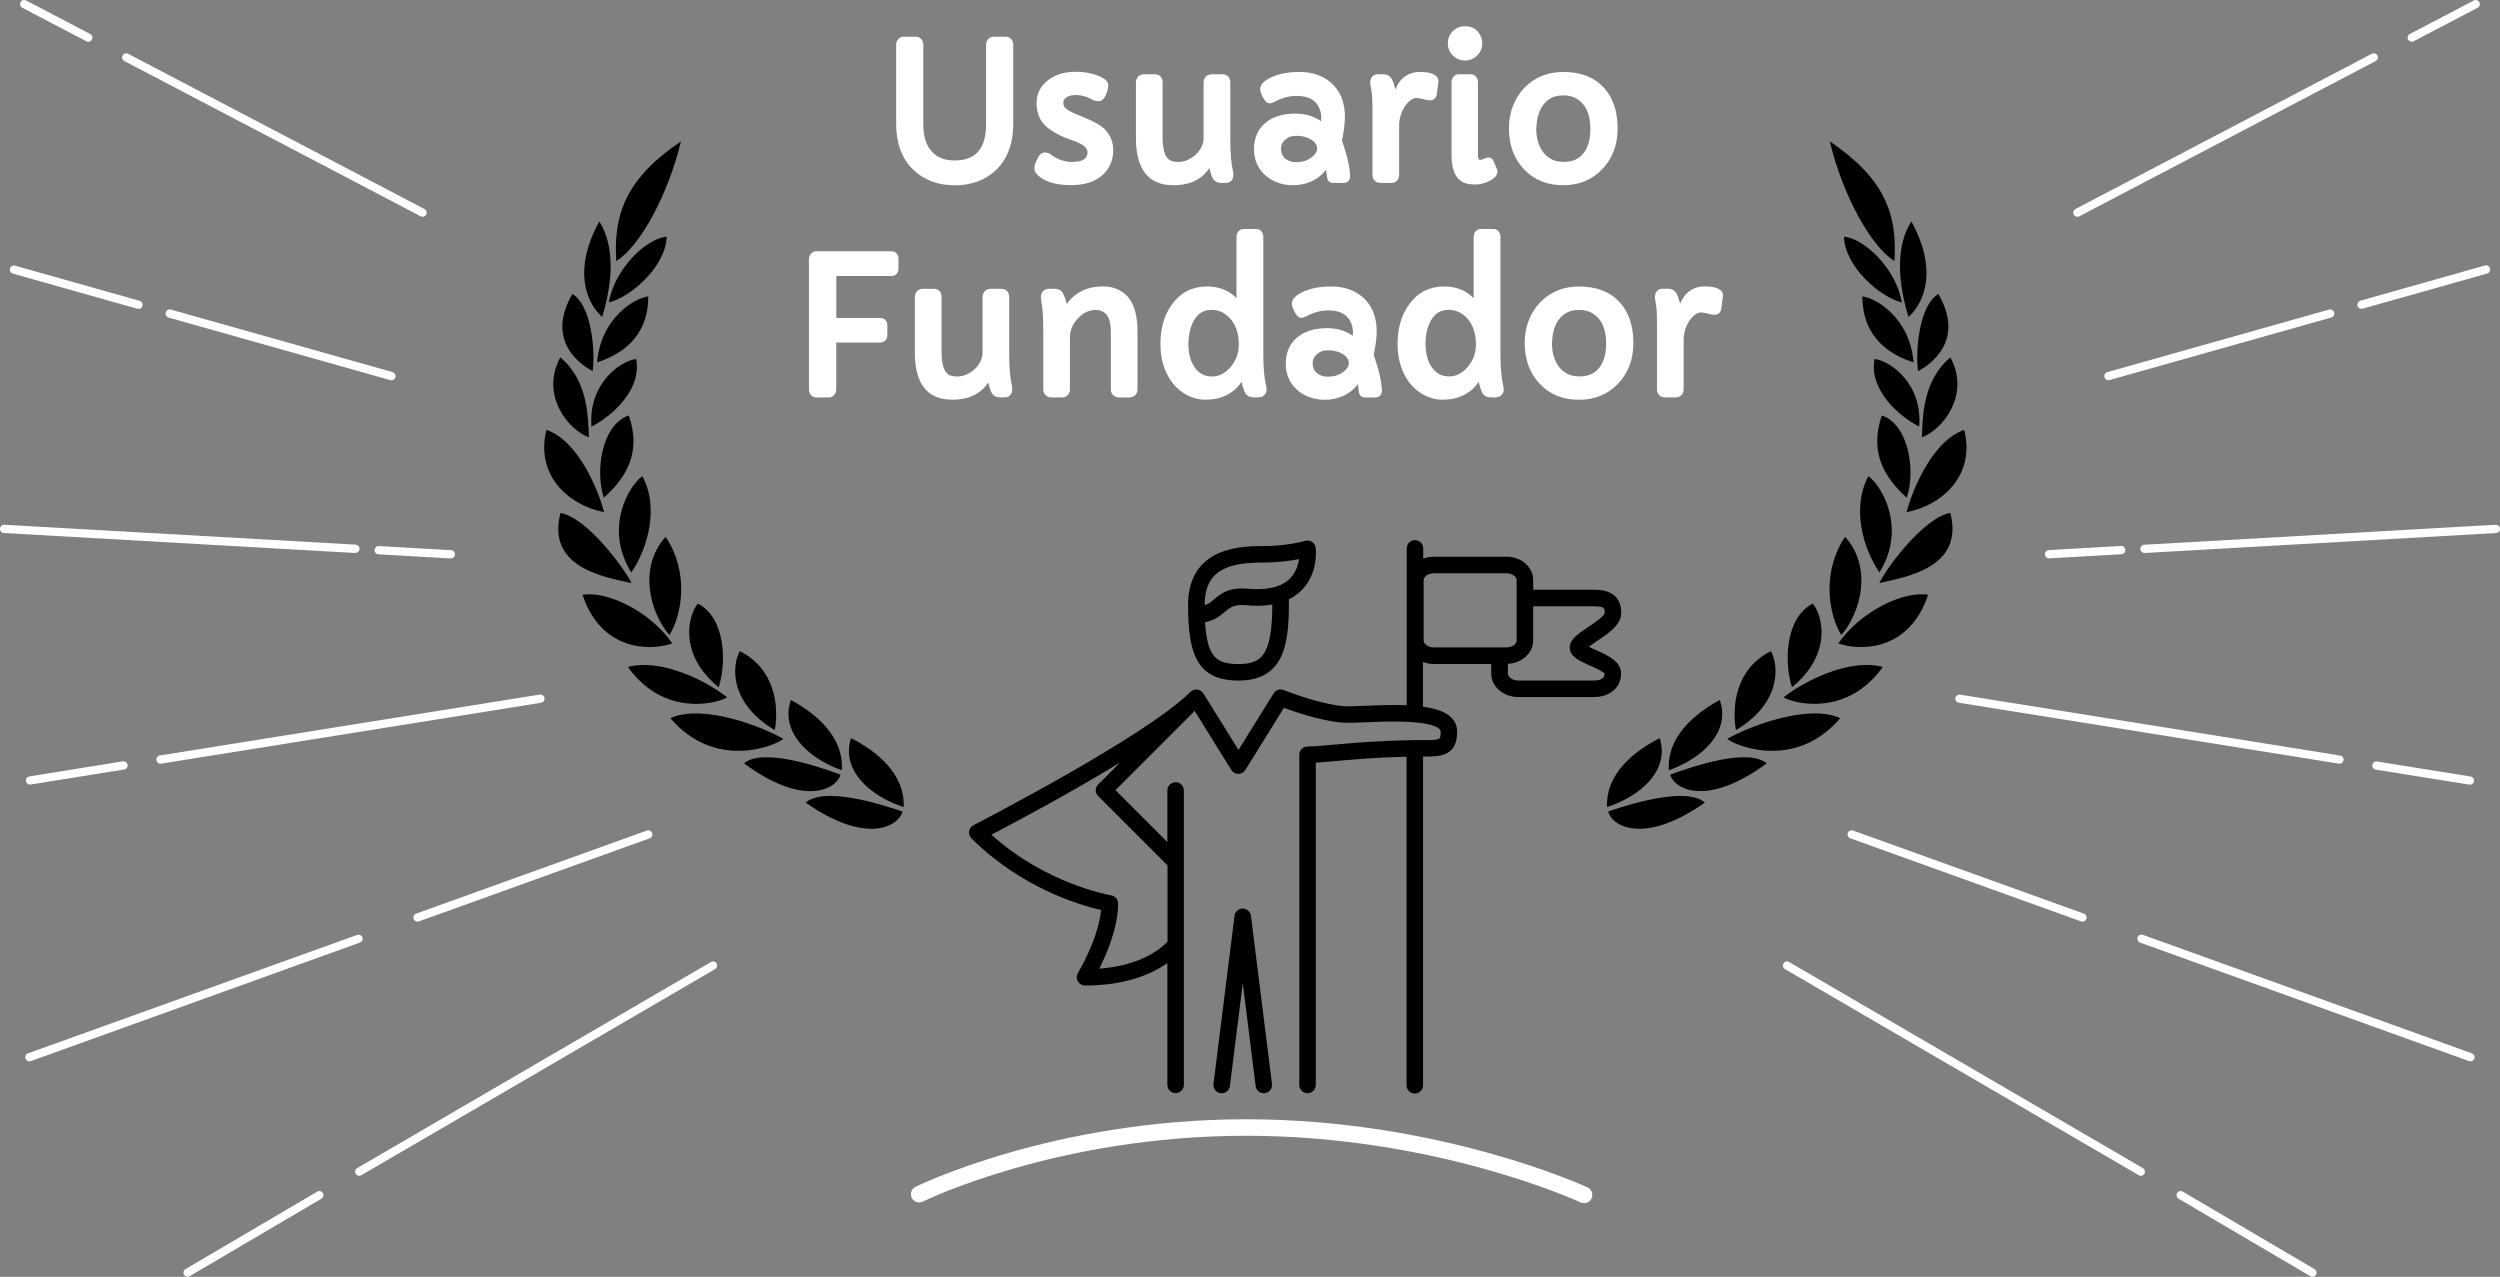 <svg xmlns="http://www.w3.org/2000/svg" id='user_founder' width="302.99" height="154.74" viewBox="0 0 302.99 154.74"><rect x="0" y="0" width="302.99" height="154.74" fill="#808080" stroke="none"/><path d="M223.62 65.06c-2.77 4.08-2.11 9.22-.46 11.9 2.28-2.61 3.87-8.1.46-11.9zm2.82-7.35c-2.04 3.77-.68 8.71 1.34 11.67 3.36-5.42.24-10.56-1.34-11.67zm3.16-26.07c.37-5.8-1.27-10.06-7.84-14.51 1.58 6.56 4.98 12.72 7.84 14.51zm1.49 28.68c1.1-3.25.25-8.86-3.02-9.97-1.61 4.65.51 7.69 3.02 9.97zm1.51-8.62c.42-5.24-3.53-7.97-5.41-8.19-.71 3.61 2.79 6.86 5.41 8.19zm-6.89-15.77c.03 5.11 3.49 7.12 6.21 7.99-.48-5.62-4.83-7.89-6.21-7.99zm-2.23-7.24c.13 3.72 4.5 7.39 7.02 7.96-.72-4.11-4.55-7.76-7.02-7.96zm-.68 49.29c2.78.96 8.61.89 10.88-5.89-2.83-.51-8.1 1.88-10.88 5.89zm-3.1-4.83c-3.37 1.74-3.48 7.18-2.52 10.14 4.9-4 3.74-8.67 2.52-10.14zm-3.54 11.37c1.52.86 7.78 2.26 12.03-3.69-4.2-1.11-9.81 1.9-12.03 3.69zm-1.54-5.6c-4.17 2.08-4.75 6.46-4.24 9.57 5.68-3.37 5.15-8.04 4.24-9.57zm-5.29 10.63c1.34 1.03 8.43 3.67 13.7-2.51-3.92-1.79-11.16 1.04-13.7 2.51zm-.9-4.71c-2.93 1.58-6.45 4.41-6.17 8.51 4.15-1.47 7.5-4.72 6.17-8.51zm-6.01 9.04c.54 1.86 4.56 3.91 11.7-1.37-2.29-1.89-8.94.36-11.7 1.37zm-1.27-4.42c-2.97 1.5-6.56 4.25-6.38 8.35 4.18-1.36 7.61-4.53 6.38-8.35zm-6.25 8.89c.49 1.87 4.46 4.03 11.73-1.08-2.23-1.95-8.94.13-11.73 1.08zm32.87-27.69c3.26-.74 10.31-1.85 8.6-8.5-3.25.56-7.88 6.87-8.6 8.5zm3.3-8.59c4.4-.84 8.36-4.55 6.98-9.97-3.76 1.29-6.22 7.05-6.98 9.97zm1.85-9.07c2.43-.86 5.94-5.09 3.46-9.69-3.38 2.84-3.35 7.2-3.46 9.69zm-.46-8.02c1.58-.83 5.71-3.76 2.46-9.35-2.27 1.32-2.81 6.75-2.46 9.35zm-.81-18.15c-2.44 3.87-1.04 9.28-.36 11.57 1.08-.86 4.13-4.68.36-11.57zm-150.98 38.23c-3.41 3.79-1.82 9.29.46 11.9 1.65-2.67 2.31-7.82-.46-11.9zm-2.82-7.35c-1.59 1.11-4.7 6.24-1.34 11.67 2.03-2.96 3.38-7.9 1.34-11.67zm4.68-40.58c-6.57 4.45-8.21 8.71-7.84 14.51 2.86-1.79 6.26-7.95 7.84-14.51zm-6.32 33.22c-3.27 1.11-4.12 6.72-3.02 9.97 2.52-2.28 4.64-5.32 3.02-9.97zm-4.52 1.35c2.62-1.33 6.12-4.58 5.41-8.19-1.89.23-5.83 2.96-5.41 8.19zm6.88-15.77c-1.37.1-5.72 2.37-6.21 7.99 2.72-.88 6.19-2.88 6.21-7.99zm2.23-7.24c-2.46.2-6.29 3.86-7.02 7.96 2.52-.57 6.89-4.24 7.02-7.96zm.68 49.29c-2.77-4.01-8.04-6.4-10.88-5.89 2.27 6.78 8.1 6.85 10.88 5.89zm5.62 5.31c.96-2.96.85-8.4-2.52-10.14-1.21 1.47-2.37 6.14 2.52 10.14zm1.03 1.23c-2.22-1.8-7.83-4.8-12.03-3.69 4.25 5.96 10.51 4.55 12.03 3.69zm5.78 3.97c.52-3.11-.07-7.48-4.24-9.57-.91 1.53-1.45 6.2 4.24 9.57zm-12.66-1.45c5.27 6.18 12.36 3.54 13.7 2.51-2.53-1.47-9.77-4.3-13.7-2.51zm20.77 6.31c.28-4.11-3.23-6.94-6.17-8.51-1.32 3.79 2.03 7.04 6.17 8.51zm-.15.53c-2.76-1.02-9.42-3.26-11.7-1.37 7.14 5.29 11.16 3.23 11.7 1.37zm7.65 3.93c.18-4.11-3.41-6.85-6.38-8.35-1.23 3.82 2.2 6.99 6.38 8.35zm-11.87-.54c7.27 5.11 11.24 2.95 11.73 1.08-2.79-.95-9.5-3.03-11.73-1.08zm-25.82-52.29c.35-2.6-.19-8.03-2.46-9.35-3.25 5.6.88 8.52 2.46 9.35zm1.16-6.58c.68-2.29 2.08-7.7-.36-11.57-3.76 6.89-.72 10.71.36 11.57zm-5.06 23.77c-1.72 6.65 5.33 7.76 8.6 8.5-.74-1.64-5.36-7.95-8.6-8.5zm5.28-.1c-.76-2.92-3.21-8.68-6.98-9.97-1.37 5.41 2.59 9.12 6.98 9.97zm-1.84-9.07c-.11-2.49-.08-6.85-3.46-9.69-2.49 4.6 1.02 8.83 3.46 9.69zm78.73 29.48c5.63 0 6.11-4.64 6.11-9.38v-.47c.61-.3 1.15-.69 1.6-1.16 2-2.07 1.67-4.97 1.65-5.09-.04-.29-.2-.55-.45-.71-.25-.16-.55-.2-.83-.12-.02.01-2.16.63-5.02.63-2.51 0-9.17 0-9.17 7.17.01 5.78 1.01 9.13 6.11 9.13zm0-2c-2.65 0-3.8-.82-4.05-5.08 1.16-.21 1.82-.76 2.37-1.23.66-.55 1.13-.95 2.61-.82 1.17.11 2.23.08 3.17-.09-.02 6.17-1.28 7.22-4.1 7.22zm-4.1-7.14c0-4.29 2.87-5.17 7.17-5.17 1.77 0 3.27-.21 4.27-.41-.1.7-.38 1.6-1.06 2.31-1.03 1.07-2.77 1.5-5.16 1.28-2.31-.21-3.29.62-4.08 1.28-.37.31-.68.57-1.14.72v-.01zm47.47 5.47c-.27-.12-.63-.28-.91-.42.3-.23.71-.51 1.02-.72 1.36-.91 2.91-1.95 2.91-3.37 0-1.88-1.11-2.83-3.29-2.83h-7.38v-1.17c0-1.56-1.44-2.83-3.21-2.83h-8.85c-.45 0-.88.09-1.27.24v-1.25c0-.55-.45-1-1-1s-1 .45-1 1v19.01c-1.56-.06-3.31-.01-5.12.07-.79.03-1.47.06-1.99.06-2.83 0-7.75-1.95-7.8-1.97-.45-.18-.96-.01-1.22.4l-4.26 6.86-4.26-6.86-.07-.07-.07-.11-.1-.07-.14-.1-.25-.09-.1-.03-.05.01c-.1-.01-.19.01-.29.03l-.13.03c-.13.05-.25.12-.36.22-5.44 5.44-26.09 16.05-26.3 16.16-.28.15-.48.42-.53.73s.05.64.28.86c6.06 6.05 13.24 8.12 15.72 8.69-.35 3.58-2.79 7.59-2.81 7.63-.19.31-.2.7-.02 1.01s.51.51.87.51c5.09 0 8.23-1.48 9.99-2.72v14.76c0 .55.45 1 1 1s1-.45 1-1v-35.68c0-.55-.45-1-1-1s-1 .45-1 1v6.25l-6.29-6.29 9.6-9.6 4.44 7.16c.18.29.5.47.85.47s.67-.18.85-.47l4.67-7.53c1.59.58 5.25 1.81 7.75 1.81.53 0 1.25-.03 2.07-.06 2.55-.11 7.84-.33 9.04.82.12.11.14.19.14.29 0 1.04 0 1.04-2.06 1.04l-1.03.01-.04-.01-.05.01c-4.18.05-7.59.35-9.9.56-1.33.12-2.39.21-3.05.21-.55 0-1 .45-1 1l.02.12-.02.12v39.78c0 .55.45 1 1 1s1-.45 1-1v-39.06c.63-.04 1.37-.1 2.23-.18 2.22-.2 5.14-.46 8.77-.54v39.82c0 .55.45 1 1 1s1-.45 1-1v-39.84h.07c2 0 4.06 0 4.06-3.04 0-.66-.26-1.26-.75-1.73-.72-.69-1.91-1.07-3.39-1.27v-5.42c.39.15.82.24 1.27.24h7v1.18c0 1.56 1.48 2.83 3.29 2.83h9.16c1.94 0 3.29-1.17 3.29-2.83.02-1.5-1.65-2.24-3-2.84zm-60.38 17.66l8.41 8.41v9.24c-.63.69-3 2.87-8.27 3.28.93-1.85 2.28-5.02 2.28-7.9 0-.49-.36-.91-.84-.99-.08-.01-7.86-1.33-14.51-7.35 2.76-1.44 9.54-5.04 15.61-8.76l-2.67 2.67c-.4.38-.4 1.01-.01 1.4zm39.45-18.84v-7.32c0-.44.57-.83 1.21-.83h8.85c.65 0 1.21.39 1.21.83v7.32c0 .44-.57.83-1.21.83h-8.85c-.64 0-1.21-.39-1.21-.83zm20.66 4.85h-9.16c-.76 0-1.29-.44-1.29-.83v-1.2c1.7-.07 3.06-1.3 3.06-2.82v-4.15h7.38c1.29 0 1.29.24 1.29.82-.07.41-1.39 1.29-2.02 1.71-1.23.82-2.21 1.48-2.21 2.46 0 1.11 1.16 1.62 2.39 2.17.55.24 1.7.75 1.83 1 .02.75-.88.84-1.27.84zm-42.59 27.63c-.5 0-.93.38-.99.88l-2.55 20.38c-.07.55.32 1.05.87 1.12.55.06 1.05-.32 1.12-.87l1.56-12.46 1.56 12.46c.06.51.49.88.99.88l.12-.01c.55-.07.94-.57.87-1.12l-2.55-20.38c-.07-.5-.49-.88-1-.88z" fill="black"/><g fill="white"><path d="M292.29 5.06c-.18 0-.35-.1-.44-.27-.13-.24-.03-.55.21-.67l7.76-4.06c.24-.13.55-.03.67.21.13.24.03.55-.21.67l-7.76 4.06c-.07.04-.15.06-.23.06zM280.51 153.81l-15.97-9.39c-.24-.14-.54-.06-.68.18s-.06.54.18.68l15.97 9.39c.08.05.17.07.25.07.17 0 .34-.09.43-.25.14-.23.06-.54-.18-.68zm-20.8-12.24l-42.88-24.98c-.24-.14-.54-.06-.68.18s-.06.54.18.68l42.88 24.98c.08.05.17.07.25.07.17 0 .34-.09.43-.25.14-.23.06-.54-.18-.68zm39.87-13.91l-39.87-14.36c-.26-.09-.55.04-.64.3-.09.26.04.55.3.64l39.87 14.36.17.03c.21 0 .4-.13.47-.33.1-.26-.04-.54-.3-.64zm-75.33-26.06l27.97 10.07.17.03c.21 0 .4-.13.47-.33.09-.26-.04-.55-.3-.64l-27.97-10.07c-.26-.09-.55.04-.64.3-.1.26.04.55.3.64zm75.02-6.51l.08.01c.24 0 .45-.17.49-.42.04-.27-.14-.53-.42-.57l-11.33-1.82c-.27-.04-.53.14-.57.42-.04.27.14.53.42.57l11.33 1.81zm-61.86-9.92l46.05 7.38.08.01c.24 0 .45-.17.49-.42.04-.27-.14-.53-.42-.57l-46.05-7.38c-.27-.04-.53.14-.57.42-.04.26.14.51.42.56zm65.05-21.57l-42.58 2.42c-.28.02-.49.25-.47.53.01.27.24.47.5.47h.03l42.58-2.42c.28-.02.49-.25.47-.53-.02-.28-.22-.48-.53-.47zm-54.12 4.07h.03l8.74-.5c.28-.02.49-.25.47-.53-.01-.27-.22-.48-.53-.47l-8.74.5c-.28.02-.49.25-.47.53.02.26.24.47.5.47zm37.38-30.6c.06.22.26.36.48.36l.14-.02 15.09-4.26c.27-.08.42-.35.35-.62-.08-.27-.35-.42-.62-.35l-15.09 4.26c-.27.09-.43.37-.35.63zm-3.45.45l-26.87 7.58c-.27.08-.42.35-.35.62.06.22.26.36.48.36l.14-.02 26.87-7.58c.27-.08.42-.35.35-.62-.07-.25-.35-.41-.62-.34zm-30.49-11.25c.08 0 .16-.02.23-.06l35.91-18.81c.24-.13.34-.43.21-.67-.13-.24-.43-.34-.68-.21l-35.91 18.81c-.24.13-.34.43-.21.67.09.17.27.27.45.27zM38.45 144.42l-15.97 9.39c-.24.14-.32.45-.18.68.09.16.26.25.43.25.09 0 .17-.02.25-.07l15.97-9.39c.24-.14.32-.45.18-.68-.14-.25-.44-.32-.68-.18zm48.4-27.65c-.14-.24-.45-.32-.68-.18l-42.88 24.98c-.24.14-.32.44-.18.68.09.16.26.25.43.25.09 0 .17-.02.25-.07l42.88-24.98c.23-.13.31-.44.18-.68zm-42.93-3.16c-.09-.26-.38-.39-.64-.3l-39.88 14.35c-.26.09-.39.38-.3.64.07.2.27.33.47.33l.17-.03 39.87-14.36c.27-.09.4-.37.31-.63zm6.21-2.24c.07.2.27.33.47.33l.17-.03 27.97-10.07c.26-.09.39-.38.3-.64-.09-.26-.38-.39-.64-.3l-27.97 10.07c-.26.1-.39.38-.3.64zm-46.57-17.27c-.27.04-.46.3-.41.57.04.25.25.42.49.42l.08-.01 11.33-1.82c.27-.04.46-.3.41-.57-.04-.27-.3-.46-.57-.42l-11.33 1.83zm15.4-1.96c.04.25.25.42.49.42l.08-.01 46.05-7.38c.27-.04.46-.3.41-.57-.04-.27-.3-.46-.57-.42l-46.05 7.38c-.27.05-.46.3-.41.58zm24.12-25.13c.26 0 .48-.21.5-.47.02-.28-.19-.51-.47-.53l-42.58-2.41c-.28-.02-.51.19-.53.47s.19.51.47.53l42.58 2.42.03-.01zm2.32-.36c-.02.28.19.51.47.53l8.74.5h.03c.26 0 .48-.21.5-.47.02-.28-.19-.51-.47-.53l-8.74-.5c-.27-.02-.51.19-.53.47zm-43.84-33.49l15.09 4.26.14.02c.22 0 .42-.14.48-.36.07-.27-.08-.54-.35-.62l-15.09-4.26c-.27-.08-.54.08-.62.35-.07.26.08.54.35.61zm45.89 12.92c.22 0 .42-.14.48-.36.07-.27-.08-.54-.35-.62l-26.87-7.58c-.27-.07-.54.08-.62.35-.07.27.08.54.35.62l26.87 7.58.14.01zm-44.75-45.14l7.77 4.06c.07.04.15.06.23.06.18 0 .35-.1.44-.27.13-.24.03-.55-.21-.67l-7.76-4.06c-.25-.13-.55-.04-.68.21-.13.24-.03.54.21.67zm12.37 6.46l35.91 18.81c.07.04.15.06.23.06.18 0 .35-.1.44-.27.13-.24.03-.55-.21-.67l-35.91-18.81c-.24-.13-.55-.03-.67.21-.13.24-.04.54.21.67z"/></g><path d="M115.7 22.46c2.04 0 3.72-.62 5-1.84 1.39-1.34 2.1-3.22 2.1-5.58v-9.62c0-.25-.08-.48-.24-.67-.17-.2-.38-.3-.63-.3h-1.54c-.24 0-.46.1-.63.3-.16.19-.25.41-.25.67v9.64c0 2.95-1.25 4.39-3.83 4.39-1.16 0-2.07-.35-2.72-1.05-.71-.74-1.06-1.87-1.06-3.34v-9.64c0-.25-.08-.48-.24-.67-.17-.2-.38-.3-.63-.3h-1.54c-.24 0-.46.1-.63.3-.16.19-.25.41-.25.67v9.61c0 2.34.69 4.19 2.04 5.51 1.31 1.27 3 1.92 5.05 1.92zm10.35-1c.85.65 2.12.98 3.78.98 1.65 0 2.94-.43 3.84-1.27.83-.78 1.25-1.79 1.25-2.99 0-.97-.36-1.83-1.08-2.57-.37-.37-1.05-.77-2.07-1.21l-1.22-.51c-.36-.15-.68-.29-.94-.44-.24-.14-.43-.28-.57-.44-.11-.13-.17-.34-.17-.61 0-.25.15-.45.45-.64.13-.08.29-.14.45-.18.35-.08.96-.12 1.69.1.16.04.31.09.45.16l.51.25c.23.12.48.17.75.17.34 0 .63-.25.85-.74.19-.42.29-.82.29-1.19 0-.33-.19-.6-.57-.83-.91-.53-2.05-.8-3.39-.8-1.26 0-2.34.31-3.21.93-1 .71-1.51 1.67-1.51 2.88 0 .98.27 1.8.8 2.44.25.3.55.57.9.8.33.23.7.44 1.08.63.38.19.79.36 1.21.5.4.13.77.27 1.1.43.71.32 1.08.7 1.08 1.12 0 .51-.2 1.2-1.91 1.2-.44 0-.88-.08-1.32-.24-.43-.16-.78-.34-1.02-.53-.31-.25-.62-.38-.91-.38-.23 0-.55.09-.78.52-.14.26-.26.49-.34.69-.1.22-.15.47-.15.75-.01.34.21.67.68 1.02zm16.17.99c1.16 0 2.15-.24 2.94-.71.59-.36 1.06-.81 1.4-1.37.12.44.24.81.35 1.1.13.32.42.7 1.12.7h.5c.6 0 .95-.37.95-1.01 0-.16-.01-.29-.04-.38-.22-.94-.33-2.21-.33-3.76v-7.03c0-.27-.08-.5-.24-.69-.17-.2-.43-.3-.77-.3h-1.18c-.35 0-.62.1-.79.3-.17.19-.26.42-.26.7v6.7c0 .77-.32 1.44-.97 2.05-.29.27-.63.48-.99.64-.73.32-1.45.28-1.93.12-.71-.24-1.08-1.2-1.08-2.86v-6.66c0-.63-.36-.99-.99-.99h-1.24c-.31 0-.56.1-.74.29-.17.19-.26.42-.26.7v6.77c0 1.84.37 3.25 1.1 4.21.75.98 1.9 1.48 3.45 1.48zm14.77-8.68c-1.36 0-2.5.31-3.38.93-1.08.78-1.63 1.92-1.63 3.38 0 1.34.5 2.43 1.48 3.26.43.36.94.64 1.5.83.55.18 1.12.28 1.67.28.55 0 1.06-.06 1.53-.19 1.08-.3 1.94-.87 2.55-1.69l.08.56.04.32c.01.13.05.26.13.41.16.31.6.31.75.31h1.09c.53 0 .83-.31.83-.85-.03-1.05-.36-2.5-.99-4.3.24-1.14.36-2.11.36-2.87 0-1.79-.59-3.2-1.76-4.19-.99-.82-2.24-1.24-3.73-1.24-1.62 0-2.94.31-3.92.91-.57.35-.86.75-.86 1.17 0 .22.1.54.33.98.09.18.35.74.81.74.18 0 .37-.06.59-.18.9-.48 1.8-.72 2.67-.72.95 0 1.7.23 2.21.69.25.23.44.52.58.86.14.35.21.7.21 1.05l-.01.47c-.89-.61-1.94-.92-3.13-.92zm1.98 5.3c-.22.17-.48.31-.79.42-.3.11-.7.16-1.18.16-.46 0-.86-.14-1.23-.43-.17-.13-.29-.3-.38-.5-.09-.2-.14-.44-.14-.7 0-.26.05-.48.16-.67.11-.19.31-.4.59-.6.26-.19.64-.29 1.13-.29.66 0 1.23.14 1.71.42.5.28.77.65.8 1.11 0 .36-.22.73-.67 1.08zm7.37-5.63v7.74c0 .27.08.5.25.69.17.2.42.3.73.3h1.3c.3 0 .54-.1.71-.3.16-.19.24-.42.24-.69v-5.96c0-.78.21-1.53.62-2.22.2-.32.44-.6.72-.82.25-.2.49-.3.7-.3.25 0 .6.06 1.03.17.26.07.48.11.67.11.47 0 .77-.29.83-.79l.18-1.41c.05-.39-.12-.63-.28-.75-.39-.33-1.03-.49-1.96-.49-.83 0-1.55.28-2.13.82-.28.27-.52.61-.71 1.01l-.13.28c-.1-.45-.23-.84-.38-1.15-.21-.45-.59-.68-1.1-.68h-.61c-.61 0-.96.39-.96 1.06 0 .07.02.23.13.82.1.4.15 1.26.15 2.56zm12.78 5.39v-8.84c0-.27-.07-.5-.22-.68-.16-.21-.37-.31-.62-.31h-1.5c-.24 0-.45.1-.62.3-.16.19-.24.42-.24.69v8.76c0 1.28.23 2.19.71 2.79.24.3.54.51.89.64.34.12.77.18 1.32.18s1.11-.15 1.67-.43c.64-.32.97-.7.97-1.12 0-.15-.04-.3-.11-.46l-.35-.79c-.17-.39-.43-.47-.61-.47-.1 0-.26.02-.7.21-.12.05-.22.08-.3.08-.1-.01-.29-.01-.29-.55zm-1.56-11.5c.57 0 1.06-.2 1.46-.6.41-.39.62-.89.62-1.48 0-.3-.06-.57-.17-.82-.36-.83-1.01-1.25-1.91-1.25-.59 0-1.09.2-1.48.59-.41.41-.61.9-.61 1.48 0 .59.21 1.09.61 1.48.41.4.91.6 1.48.6zm11.91 15.12c1.87 0 3.45-.64 4.68-1.91 1.26-1.29 1.9-2.96 1.9-4.98 0-2.08-.57-3.75-1.68-4.95-1.16-1.25-2.81-1.89-4.9-1.89-1.87 0-3.45.63-4.68 1.88-.59.6-1.06 1.33-1.4 2.17-.34.84-.51 1.77-.51 2.77 0 2.03.6 3.69 1.8 4.95 1.21 1.3 2.82 1.96 4.79 1.96zm-3.09-8.3c.12-.5.31-.94.58-1.33.26-.38.6-.69 1-.92.41-.23.92-.34 1.52-.34s1.12.12 1.53.36c1.17.68 1.74 1.89 1.74 3.7 0 1.21-.26 2.16-.76 2.85-.56.78-1.37 1.15-2.47 1.15-1.08 0-1.9-.39-2.5-1.18-.27-.36-.48-.78-.62-1.25s-.21-.97-.21-1.49c.01-.52.07-1.04.19-1.55zm-78.34 16.3h-9.12c-.24 0-.46.1-.63.3-.16.19-.25.41-.25.67v15.78c0 .25.08.48.24.67.17.2.38.3.63.3h1.56c.24 0 .46-.1.63-.3.16-.19.25-.41.25-.67v-5.69h5.34c.34 0 .53-.15.64-.28.14-.17.21-.37.21-.6v-1.21c0-.23-.07-.43-.21-.6-.1-.13-.3-.29-.64-.29h-5.33v-5.08h6.68c.34 0 .53-.15.64-.28.14-.17.21-.37.21-.6v-1.22c0-.24-.07-.44-.21-.61-.1-.14-.3-.29-.64-.29zm5.08 4.55h-1.24c-.31 0-.56.1-.74.29-.17.19-.26.42-.26.7v6.77c0 1.84.37 3.25 1.1 4.21.74.98 1.9 1.47 3.44 1.47 1.16 0 2.15-.24 2.94-.71.59-.36 1.06-.81 1.4-1.37.12.44.24.81.35 1.1.13.32.42.7 1.12.7h.5c.6 0 .95-.37.95-1.01 0-.16-.01-.29-.04-.38-.22-.94-.33-2.21-.33-3.76v-7.02c0-.27-.08-.5-.24-.69-.17-.2-.43-.3-.76-.3h-1.18c-.35 0-.62.1-.79.3-.17.19-.26.42-.26.7v6.7c0 .77-.32 1.44-.97 2.05-.29.27-.63.48-.99.64-.73.32-1.45.27-1.93.12-.71-.24-1.08-1.2-1.08-2.86v-6.65c0-.64-.36-1-.99-1zm19.01-.11c-1.19.31-2.15.96-2.84 1.95-.12-.48-.27-.9-.42-1.23-.13-.28-.43-.61-1.08-.61h-.62c-.65 0-1.02.39-1.02 1.06 0 .09.02.3.15 1.11.09.58.14 1.63.14 3.11v6.9c0 .27.09.51.27.7.18.19.44.29.78.29h1.16c.33 0 .59-.1.77-.3.17-.19.25-.42.25-.69v-6.24c0-.92.33-1.71 1.02-2.41.64-.65 1.32-.96 2.08-.96 1.25 0 1.86.86 1.86 2.62v6.99c0 .27.09.51.27.7.18.19.46.29.81.29h1.1c.33 0 .59-.1.78-.29.18-.19.27-.42.27-.7v-6.98c0-1.69-.3-2.99-.9-3.88-.33-.5-.79-.9-1.35-1.18-.56-.28-1.19-.43-1.85-.43-.65.01-1.2.07-1.63.18zm9.94 1.96c-.95 1.28-1.43 2.91-1.43 4.84 0 1.88.5 3.47 1.48 4.74.48.62 1.08 1.11 1.77 1.47.7.36 1.41.54 2.11.54.69 0 1.28-.07 1.75-.2 1.19-.35 2.1-1.01 2.72-1.96.11.47.23.87.37 1.19.13.32.43.69 1.12.69h.55c.28 0 .52-.09.71-.27.19-.18.28-.39.28-.62 0-.18-.01-.33-.04-.46-.23-.97-.35-2.22-.35-3.7v-14.4c0-.25-.08-.47-.22-.66-.16-.2-.37-.3-.62-.3h-1.56c-.25 0-.46.1-.62.3-.15.18-.23.41-.23.66v7.43c-.91-.95-2.11-1.42-3.59-1.42-1.75 0-3.16.71-4.2 2.13zm7.06 1.8c.67.77 1.01 1.82 1.01 3.12 0 1.05-.35 1.98-1.04 2.76-.65.74-1.37 1.1-2.21 1.1-.92 0-1.63-.39-2.15-1.19-.24-.36-.42-.77-.53-1.23-.12-.46-.18-.95-.18-1.43 0-1.13.21-2.1.63-2.88.5-.9 1.2-1.34 2.15-1.34.92-.01 1.68.35 2.32 1.09zm8.3-3.02c-.57.35-.86.75-.86 1.17 0 .22.1.54.33.98.09.18.35.74.81.74.18 0 .37-.06.59-.18.9-.48 1.8-.72 2.67-.72.95 0 1.7.23 2.21.69.25.23.44.52.58.86.14.35.21.71.21 1.05l-.01.47c-.88-.61-1.93-.92-3.12-.92-1.36 0-2.5.31-3.38.93-1.08.78-1.63 1.92-1.63 3.38 0 1.34.5 2.43 1.48 3.26.43.36.94.64 1.5.83.55.18 1.12.28 1.67.28.55 0 1.06-.06 1.53-.19 1.08-.3 1.94-.87 2.55-1.69l.08.56.04.32c.01.13.05.26.13.41.16.31.6.31.75.31h1.09c.53 0 .83-.31.83-.85-.03-1.06-.36-2.5-.99-4.3.24-1.14.36-2.11.36-2.87 0-1.79-.59-3.2-1.76-4.19-.99-.82-2.24-1.24-3.73-1.24-1.64 0-2.95.3-3.93.91zm5.38 9.44c-.22.17-.48.31-.79.42-.3.11-.7.16-1.18.16-.46 0-.86-.14-1.23-.43-.17-.13-.29-.3-.38-.5-.09-.2-.14-.44-.14-.7 0-.26.05-.48.16-.67.11-.19.31-.4.59-.6.26-.19.64-.29 1.13-.29.66 0 1.23.14 1.71.42.5.28.77.65.8 1.11 0 .36-.22.73-.67 1.08zm8-8.22c-.95 1.28-1.43 2.91-1.43 4.84 0 1.88.5 3.47 1.48 4.74.49.62 1.08 1.11 1.77 1.47.7.36 1.41.54 2.11.54.69 0 1.28-.07 1.75-.2 1.19-.35 2.1-1.01 2.72-1.96.11.47.23.86.37 1.19.13.32.43.69 1.12.69h.55c.28 0 .52-.09.71-.27.19-.18.28-.39.28-.62 0-.18-.01-.33-.04-.46-.23-.97-.35-2.22-.35-3.7v-14.4c0-.25-.08-.47-.22-.66-.16-.2-.37-.3-.62-.3h-1.56c-.25 0-.46.1-.62.3-.15.18-.23.41-.23.66v7.43c-.91-.95-2.11-1.42-3.59-1.42-1.75 0-3.16.71-4.2 2.13zm2.58 2.04c.5-.9 1.2-1.34 2.15-1.34.93 0 1.69.36 2.33 1.09.67.77 1.01 1.82 1.01 3.12 0 1.06-.35 1.98-1.04 2.76-.65.74-1.37 1.1-2.21 1.1-.92 0-1.62-.39-2.15-1.19-.24-.36-.42-.77-.53-1.23-.12-.46-.18-.95-.18-1.43-.01-1.13.2-2.1.62-2.88zm17.99-4.17c-1.87 0-3.45.63-4.68 1.88-.59.6-1.06 1.33-1.4 2.17-.34.84-.51 1.77-.51 2.77 0 2.03.6 3.69 1.8 4.95 1.2 1.3 2.82 1.96 4.79 1.96 1.87 0 3.45-.64 4.68-1.91 1.26-1.29 1.9-2.96 1.9-4.98 0-2.08-.57-3.75-1.68-4.95-1.16-1.26-2.8-1.89-4.9-1.89zm2.52 9.75c-.56.78-1.37 1.15-2.47 1.15-1.08 0-1.9-.39-2.5-1.18-.27-.36-.48-.78-.62-1.25s-.21-.98-.21-1.49c0-.52.06-1.04.18-1.55.12-.5.31-.94.58-1.33.26-.38.6-.69 1.01-.92.41-.23.92-.34 1.52-.34s1.12.12 1.53.36c1.17.68 1.74 1.89 1.74 3.7 0 1.2-.26 2.16-.76 2.85zm14.65-9.27c-.39-.33-1.03-.49-1.96-.49-.83 0-1.55.28-2.13.82-.28.27-.52.61-.71 1.01l-.13.28c-.1-.45-.23-.84-.38-1.15-.21-.45-.59-.68-1.1-.68h-.61c-.61 0-.96.39-.96 1.06 0 .07.02.23.13.82.08.4.12 1.27.12 2.56v7.74c0 .27.08.5.25.69.17.2.42.3.73.3h1.3c.3 0 .54-.1.71-.3.16-.19.24-.42.24-.69v-5.96c0-.78.21-1.53.62-2.22.2-.32.44-.6.72-.82.25-.2.49-.3.7-.3.25 0 .6.06 1.03.17.26.07.48.11.67.11.47 0 .77-.29.83-.79l.18-1.41c.08-.39-.1-.62-.25-.75zm-16.14 108.71c-.18-.08-17.85-8.26-41.39-8.26-23.42 0-39.91 8.11-40.07 8.19-.49.25-.69.85-.45 1.34.25.49.85.69 1.34.45.16-.08 16.23-7.98 39.18-7.98 23.07 0 40.37 7.99 40.54 8.08.14.06.28.09.42.09.38 0 .74-.21.91-.58.23-.5.02-1.09-.48-1.33z" fill="white"/></svg>